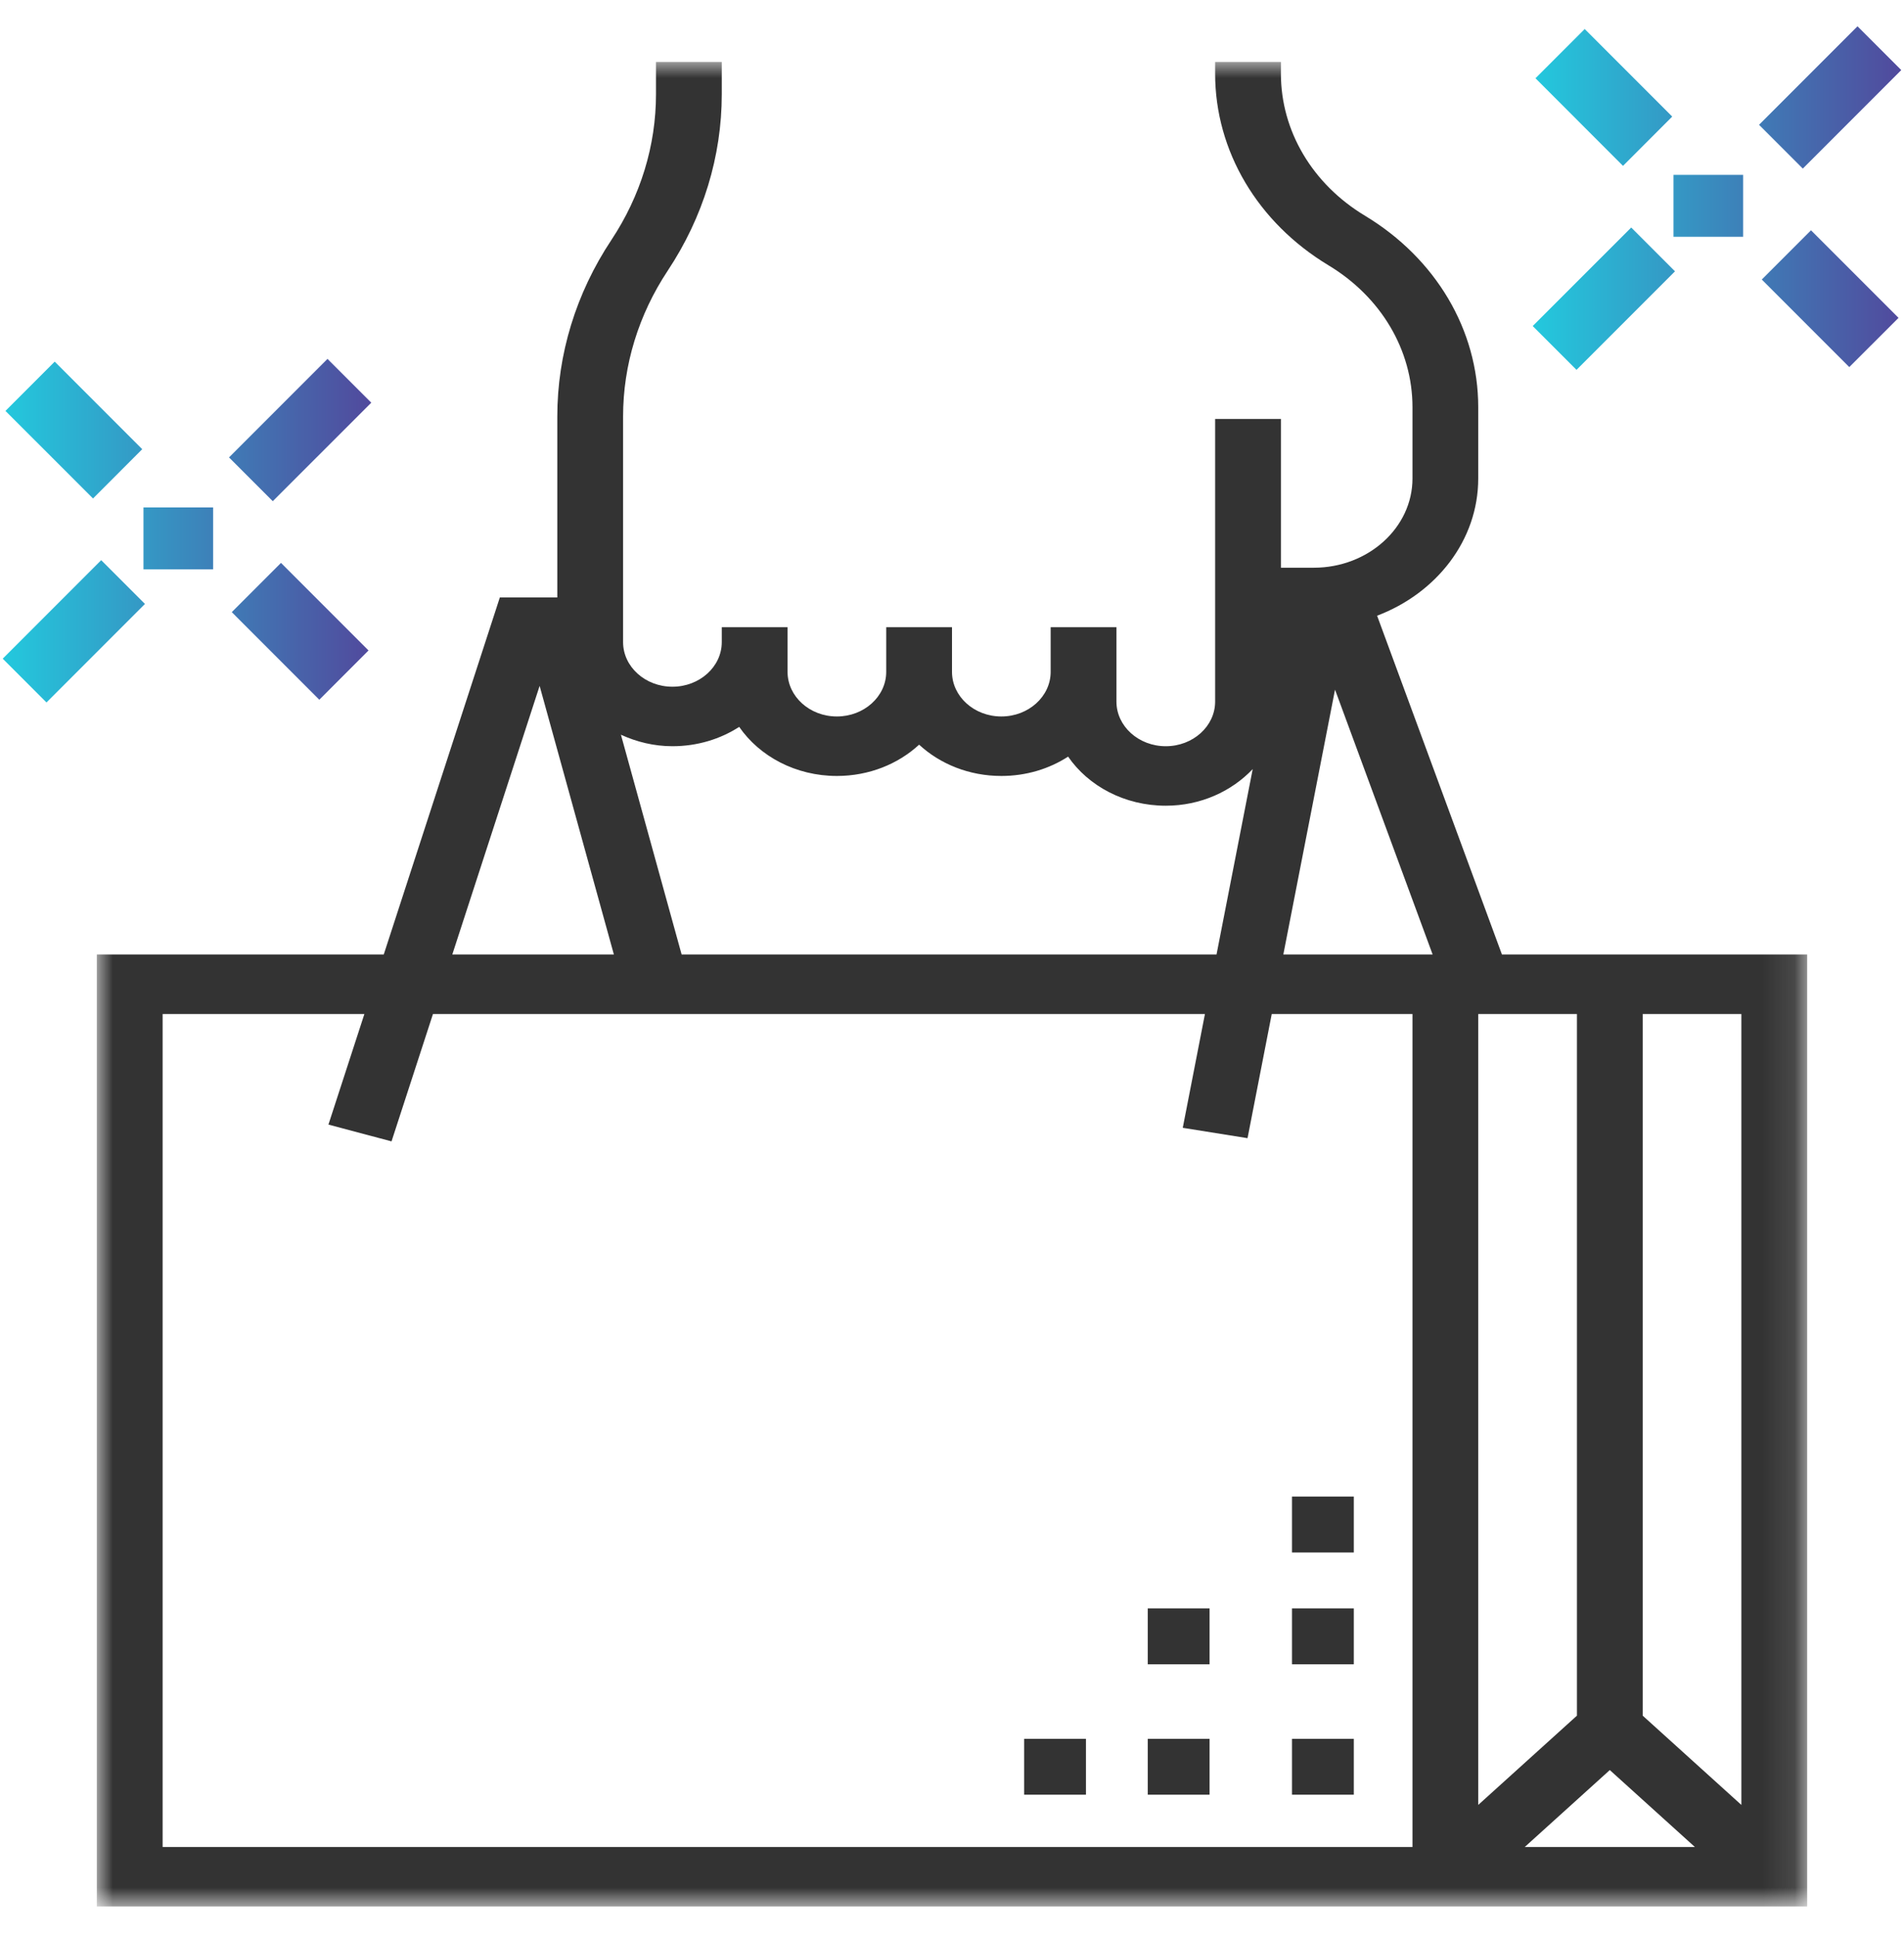 
<svg width="60px" height="61px" viewBox="0 0 60 61" version="1.1" xmlns="http://www.w3.org/2000/svg" xmlns:xlink="http://www.w3.org/1999/xlink">
    <!-- Generator: Sketch 47.1 (45422) - http://www.bohemiancoding.com/sketch -->
    <desc>Created with Sketch.</desc>
    <defs>
        <polygon id="path-1" points="53.896 0.005 0 0.005 0 58.095 53.896 58.095"></polygon>
        <linearGradient x1="2.366%" y1="50%" x2="99.404%" y2="50%" id="linearGradient-3">
            <stop stop-color="#24C6DC" offset="0%"></stop>
            <stop stop-color="#514A9D" offset="100%"></stop>
        </linearGradient>
    </defs>
    <g id="Page-1" stroke="none" stroke-width="1" fill="none" fill-rule="evenodd">
        <g id="2.0-ConsumerInsights_CopyNotReady" transform="translate(-247, -1557)">
            <g id="Group-14" transform="translate(247, 1557)">
                <g id="shopping-bag" transform="translate(2.143, 1.952)">
                    <g id="Group-3" transform="translate(0.909, 0)">
                        <mask id="mask-2" fill="white">
                            <use xlink:href="#path-1"></use>
                        </mask>
                        <g id="Clip-2"></g>
                        <path d="M51.823,54.896 L48.714,52.085 L48.714,29.985 L51.823,29.985 L51.823,54.896 Z M41.459,56.221 L2.073,56.221 L2.073,29.985 L8.431,29.985 L7.298,33.468 L9.286,33.997 L10.592,29.985 L34.919,29.985 L34.22,33.57 L36.261,33.896 L37.024,29.985 L41.459,29.985 L41.459,56.221 Z M13.953,19.651 L16.293,28.111 L11.201,28.111 L13.953,19.651 Z M18.138,21.551 C18.922,21.551 19.648,21.326 20.242,20.942 C20.883,21.87 22.024,22.488 23.32,22.488 C24.335,22.488 25.252,22.111 25.912,21.502 C26.571,22.111 27.488,22.488 28.503,22.488 C29.286,22.488 30.013,22.263 30.607,21.879 C31.247,22.807 32.388,23.425 33.685,23.425 C34.784,23.425 35.758,22.972 36.424,22.272 L35.284,28.111 L18.428,28.111 L16.515,21.189 C17.005,21.413 17.551,21.551 18.138,21.551 Z M46.641,52.085 L43.531,54.896 L43.531,29.985 L46.641,29.985 L46.641,52.085 Z M47.677,53.798 L50.358,56.221 L44.997,56.221 L47.677,53.798 Z M39.018,19.769 L42.094,28.111 L37.389,28.111 L39.018,19.769 Z M43.531,13.118 L43.531,10.874 C43.531,8.444 42.197,6.189 39.961,4.842 C38.303,3.844 37.313,2.171 37.313,0.37 L37.313,0 L35.24,0 L35.24,0.37 C35.24,2.8 36.575,5.055 38.81,6.403 C40.469,7.401 41.459,9.073 41.459,10.874 L41.459,13.118 C41.459,14.668 40.063,15.929 38.349,15.929 L37.313,15.929 L37.313,11.244 L35.24,11.244 L35.24,20.146 C35.24,20.921 34.542,21.551 33.685,21.551 C32.828,21.551 32.13,20.921 32.13,20.146 L32.13,17.803 L30.057,17.803 L30.057,19.209 C30.057,19.984 29.36,20.614 28.503,20.614 C27.646,20.614 26.948,19.984 26.948,19.209 L26.948,17.803 L24.875,17.803 L24.875,19.209 C24.875,19.984 24.178,20.614 23.32,20.614 C22.463,20.614 21.766,19.984 21.766,19.209 L21.766,17.803 L19.693,17.803 L19.693,18.272 C19.693,19.047 18.995,19.677 18.138,19.677 C17.281,19.677 16.583,19.047 16.583,18.272 L16.583,11.165 C16.583,9.547 17.071,7.96 17.99,6.573 C19.104,4.895 19.693,2.973 19.693,1.017 L19.693,0 L17.62,0 L17.62,1.017 C17.62,2.634 17.133,4.221 16.213,5.608 C15.099,7.286 14.51,9.208 14.51,11.165 L14.51,16.866 L12.699,16.866 L9.041,28.111 L0,28.111 L0,58.095 L53.896,58.095 L53.896,28.111 L44.278,28.111 L40.344,17.44 C42.214,16.732 43.531,15.063 43.531,13.118 Z" id="Fill-1" fill="#333333" mask="url(#mask-2)"></path>
                    </g>
                    <polygon id="Fill-4" fill="#333333" points="38.571 54.574 40.519 54.574 40.519 52.814 38.571 52.814"></polygon>
                    <polygon id="Fill-5" fill="#333333" points="34.026 54.574 35.974 54.574 35.974 52.814 34.026 52.814"></polygon>
                    <polygon id="Fill-6" fill="#333333" points="30.13 54.574 32.078 54.574 32.078 52.814 30.13 52.814"></polygon>
                    <polygon id="Fill-7" fill="#333333" points="38.571 50.467 40.519 50.467 40.519 48.706 38.571 48.706"></polygon>
                    <polygon id="Fill-8" fill="#333333" points="34.026 50.467 35.974 50.467 35.974 48.706 34.026 48.706"></polygon>
                    <polygon id="Fill-9" fill="#333333" points="38.571 46.946 40.519 46.946 40.519 45.185 38.571 45.185"></polygon>
                </g>
                <path d="M48.387,2.465 L49.938,0.914 L52.696,3.672 L51.145,5.224 L48.387,2.465 Z M55.518,8.804 L57.069,7.253 L59.828,10.011 L58.276,11.562 L55.518,8.804 Z M48.3,10.269 L51.404,7.166 L52.783,8.546 L49.68,11.649 L48.3,10.269 Z M55.432,3.931 L58.535,0.828 L59.914,2.207 L56.811,5.31 L55.432,3.931 Z M52.736,5.507 L54.93,5.507 L54.93,7.457 L52.736,7.457 L52.736,5.507 Z" id="Combined-Shape-Copy" fill="url(#linearGradient-3)" fill-rule="nonzero"></path>
                <path d="M0.172,12.942 L1.724,11.39 L4.482,14.148 L2.931,15.7 L0.172,12.942 Z M7.304,19.28 L8.855,17.729 L11.613,20.487 L10.062,22.039 L7.304,19.28 Z M0.086,20.746 L3.189,17.643 L4.568,19.022 L1.465,22.125 L0.086,20.746 Z M7.217,14.407 L10.32,11.304 L11.7,12.683 L8.596,15.786 L7.217,14.407 Z M4.521,15.983 L6.716,15.983 L6.716,17.933 L4.521,17.933 L4.521,15.983 Z" id="Combined-Shape-Copy-2" fill="url(#linearGradient-3)" fill-rule="nonzero"></path>
            </g>
        </g>
    </g>
</svg>